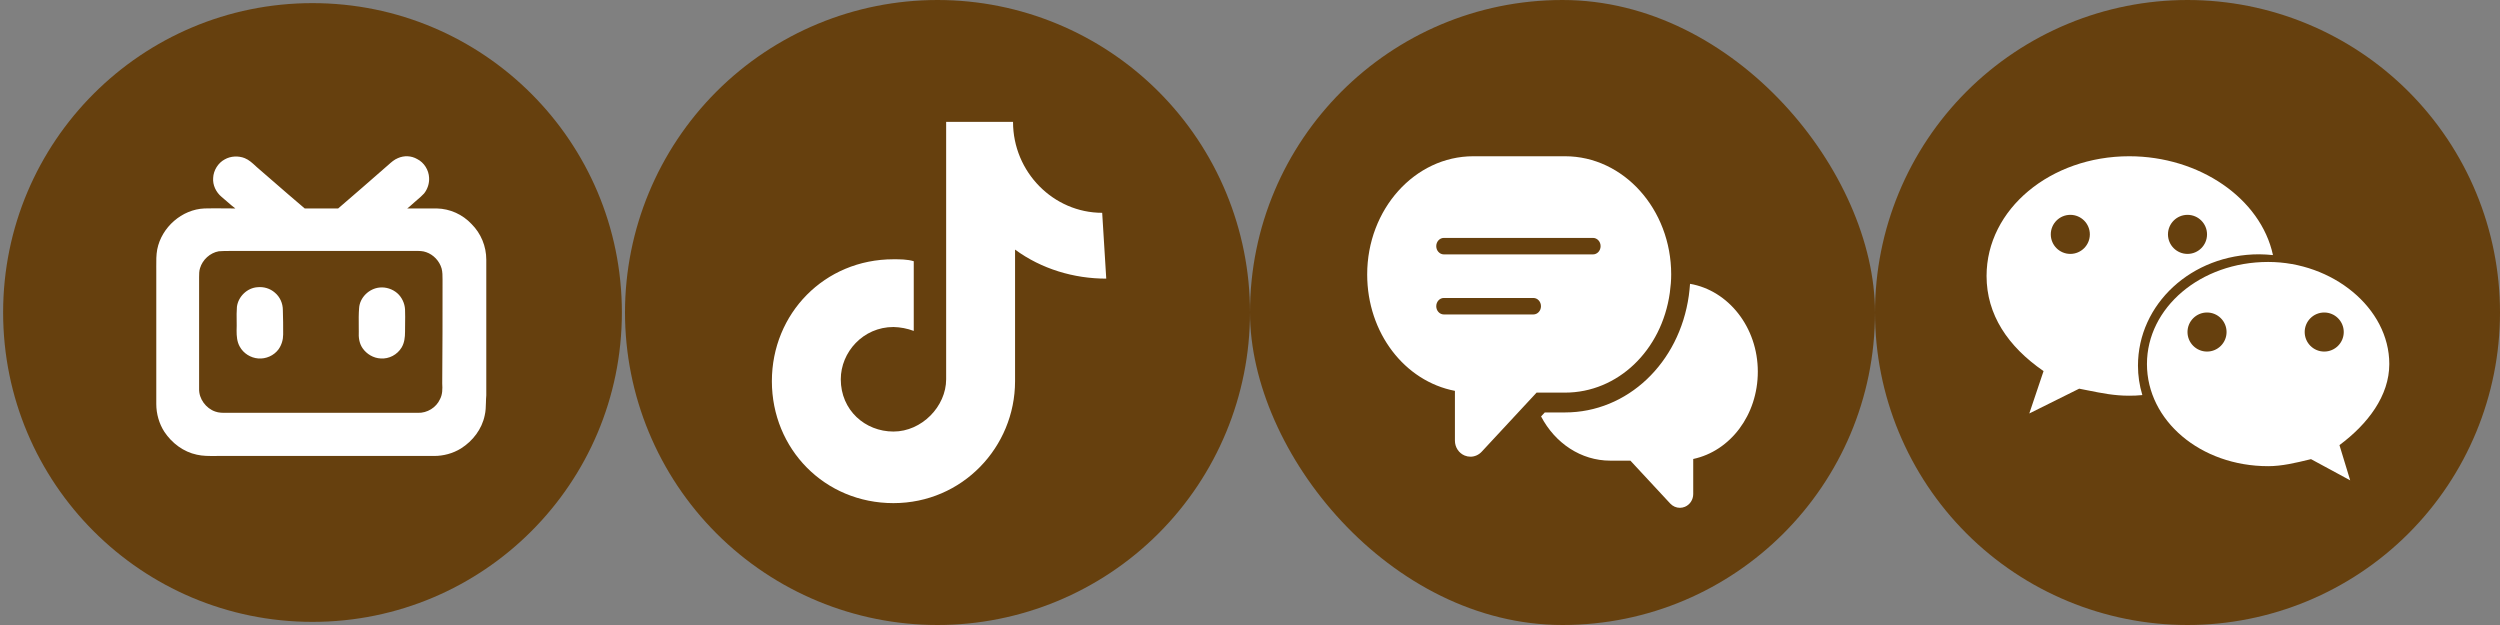 <svg width="128" height="32" viewBox="0 0 128 32" fill="none" xmlns="http://www.w3.org/2000/svg">
<rect x="0" y="0" width="128" height="32" fill="#808080" stroke="none"/>
<g clip-path="url(#clip0_1964_36445)">
<path d="M22.224 14.257C22.224 14.065 22.224 13.857 22.176 13.681C22.064 13.296 21.76 12.976 21.392 12.848C21.184 12.768 20.96 12.784 20.736 12.784H11.344C11.152 12.784 10.96 12.784 10.768 12.8C10.32 12.88 9.936 13.232 9.808 13.665C9.76 13.809 9.76 13.969 9.76 14.129V19.84C9.744 20.352 10.112 20.849 10.592 21.009C10.768 21.073 10.96 21.073 11.136 21.073H20.96C21.44 21.088 21.904 20.8 22.096 20.369C22.224 20.128 22.224 19.84 22.208 19.569C22.224 17.808 22.224 16.032 22.224 14.257ZM14.064 17.056C14.064 17.328 13.984 17.601 13.824 17.825C13.584 18.145 13.184 18.32 12.784 18.288C12.4 18.256 12.032 18.032 11.84 17.68C11.696 17.424 11.68 17.137 11.68 16.864C11.696 16.465 11.664 16.064 11.696 15.649C11.76 15.12 12.224 14.672 12.752 14.64C13.072 14.608 13.392 14.704 13.632 14.912C13.904 15.136 14.048 15.473 14.048 15.809C14.064 16.224 14.064 16.64 14.064 17.056ZM20.304 16.928C20.304 17.201 20.272 17.488 20.128 17.729C19.904 18.096 19.488 18.32 19.056 18.288C18.688 18.273 18.336 18.064 18.128 17.761C17.952 17.505 17.92 17.201 17.936 16.913C17.936 16.512 17.92 16.113 17.952 15.713C17.984 15.168 18.464 14.704 19.008 14.656C19.328 14.624 19.664 14.736 19.904 14.944C20.144 15.152 20.288 15.473 20.304 15.777C20.32 16.16 20.304 16.544 20.304 16.928Z" fill="#66400E"/>
<path d="M16 0.16C7.248 0.16 0.16 7.248 0.16 16C0.16 24.752 7.248 31.84 16 31.84C24.752 31.84 31.84 24.752 31.84 16C31.84 7.248 24.752 0.16 16 0.16Z" fill="#66400E"/>
<path fill-rule="evenodd" clip-rule="evenodd" d="M23.602 22.961C24.21 22.577 24.674 21.969 24.818 21.265C24.869 21.052 24.874 20.831 24.88 20.613C24.883 20.488 24.886 20.364 24.898 20.241V13.297C24.898 12.609 24.626 11.953 24.146 11.473C23.682 10.977 23.042 10.689 22.37 10.673H20.85C20.924 10.62 20.999 10.552 21.074 10.485C21.111 10.451 21.148 10.417 21.186 10.385C21.244 10.332 21.305 10.28 21.365 10.229C21.486 10.126 21.607 10.023 21.714 9.905C21.89 9.681 21.986 9.393 21.97 9.105C21.954 8.705 21.714 8.321 21.362 8.145C21.058 7.969 20.69 7.953 20.37 8.097C20.187 8.17 20.031 8.309 19.883 8.442C19.837 8.483 19.791 8.523 19.746 8.561C18.946 9.265 18.13 9.969 17.314 10.673L17.314 10.673H15.602C15.047 10.204 14.507 9.735 13.966 9.265C13.696 9.031 13.426 8.796 13.154 8.561C13.134 8.543 13.114 8.525 13.095 8.507C12.922 8.347 12.745 8.183 12.53 8.097C12.21 7.969 11.81 7.985 11.506 8.161C11.17 8.337 10.93 8.721 10.914 9.105C10.882 9.473 11.058 9.841 11.346 10.081C11.448 10.163 11.547 10.251 11.646 10.338C11.78 10.455 11.912 10.572 12.05 10.673C11.874 10.673 11.698 10.671 11.522 10.67C11.17 10.666 10.818 10.662 10.466 10.673C9.314 10.721 8.274 11.633 8.05 12.769C7.996 13.062 7.999 13.356 8.001 13.649C8.001 13.708 8.002 13.767 8.002 13.825V20.689C8.002 21.185 8.146 21.697 8.418 22.113C8.802 22.689 9.394 23.137 10.082 23.281C10.383 23.35 10.697 23.348 11.012 23.346C11.065 23.346 11.117 23.345 11.17 23.345H22.226C22.706 23.345 23.186 23.217 23.602 22.961ZM22.61 13.745C22.658 13.921 22.658 14.129 22.658 14.321C22.658 16.097 22.658 17.873 22.642 19.633C22.658 19.905 22.658 20.193 22.53 20.433C22.338 20.865 21.874 21.153 21.394 21.137H11.57C11.394 21.137 11.202 21.137 11.026 21.073C10.546 20.913 10.178 20.417 10.194 19.905V14.193V14.193C10.194 14.033 10.194 13.873 10.242 13.729C10.37 13.297 10.754 12.945 11.202 12.865C11.394 12.849 11.586 12.849 11.778 12.849H21.17C21.202 12.849 21.234 12.849 21.266 12.849C21.457 12.847 21.648 12.845 21.826 12.913C22.194 13.041 22.498 13.361 22.61 13.745ZM14.258 17.889C14.418 17.665 14.498 17.393 14.498 17.121C14.498 16.705 14.498 16.289 14.482 15.873C14.482 15.537 14.338 15.201 14.066 14.977C13.826 14.769 13.506 14.673 13.186 14.705C12.658 14.737 12.194 15.185 12.13 15.713C12.111 15.951 12.114 16.184 12.117 16.415C12.119 16.587 12.121 16.758 12.114 16.929C12.114 17.201 12.13 17.489 12.274 17.745C12.466 18.097 12.834 18.321 13.218 18.353C13.618 18.385 14.018 18.209 14.258 17.889ZM20.562 17.793C20.706 17.553 20.738 17.265 20.738 16.993C20.738 16.865 20.739 16.737 20.741 16.609C20.745 16.353 20.748 16.097 20.738 15.841C20.722 15.537 20.578 15.217 20.338 15.009C20.098 14.801 19.762 14.689 19.442 14.721C18.898 14.769 18.418 15.233 18.386 15.777C18.362 16.077 18.365 16.377 18.368 16.677C18.369 16.777 18.37 16.877 18.37 16.977C18.354 17.265 18.386 17.569 18.562 17.825C18.77 18.129 19.122 18.337 19.49 18.353C19.922 18.385 20.338 18.161 20.562 17.793Z" fill="white"/>
</g>
<g clip-path="url(#clip1_1964_36445)">
<path d="M32 16C32 20.244 33.686 24.313 36.686 27.314C39.687 30.314 43.757 32 48 32C52.243 32 56.313 30.314 59.314 27.314C62.314 24.313 64 20.244 64 16C64 11.757 62.314 7.687 59.314 4.686C56.313 1.686 52.243 0 48 0C43.757 0 39.687 1.686 36.686 4.686C33.686 7.687 32 11.757 32 16Z" fill="#66400E"/>
<path d="M56.64 14.266C54.979 14.266 53.32 13.77 51.971 12.779V19.517C51.971 22.887 49.274 25.76 45.744 25.76C42.218 25.76 39.52 22.986 39.52 19.517C39.52 16.05 42.218 13.275 45.744 13.275C46.056 13.275 46.472 13.275 46.784 13.375V16.943C46.451 16.818 46.099 16.751 45.744 16.743C44.189 16.743 43.048 18.032 43.048 19.419C43.048 21.003 44.293 22.095 45.746 22.095C47.198 22.095 48.443 20.805 48.443 19.419V6.24H51.867C51.867 8.816 53.942 10.896 56.432 10.896L56.64 14.267" fill="white"/>
</g>
<rect x="64" width="32" height="32" rx="16" fill="#66400E"/>
<path d="M86.53 14.532C86.517 14.724 86.496 14.923 86.468 15.133C85.982 18.6 83.317 21.117 80.13 21.117H79.093L78.903 21.321C79.618 22.691 80.948 23.585 82.444 23.585H83.476L85.517 25.783C85.649 25.924 85.828 26 86.01 26C86.096 26 86.182 25.983 86.265 25.949C86.524 25.843 86.693 25.584 86.693 25.296V23.5C88.593 23.093 90 21.252 90 19.028C90 16.754 88.492 14.87 86.53 14.532ZM85.495 14.988C85.542 14.648 85.565 14.341 85.565 14.051C85.565 10.715 83.127 8 80.13 8H75.435C72.438 8 70 10.715 70 14.051C70 17.047 71.919 19.517 74.492 20.012V22.562C74.492 22.898 74.689 23.199 74.991 23.324C75.087 23.363 75.187 23.383 75.287 23.383C75.5 23.383 75.708 23.294 75.861 23.13L78.673 20.102H80.13C82.824 20.102 85.08 17.952 85.495 14.988ZM73.924 12.181H81.563C81.776 12.181 81.951 12.37 81.951 12.603C81.951 12.836 81.776 13.025 81.563 13.025H73.924C73.711 13.025 73.536 12.836 73.536 12.603C73.536 12.37 73.711 12.181 73.924 12.181ZM78.51 16.1H73.924C73.711 16.1 73.536 15.911 73.536 15.679C73.536 15.445 73.711 15.256 73.924 15.256H78.51C78.724 15.256 78.898 15.445 78.898 15.679C78.898 15.911 78.724 16.1 78.51 16.1Z" fill="white"/>
<path d="M96 16C96 13.899 96.414 11.818 97.218 9.877C98.022 7.936 99.201 6.172 100.686 4.686C102.172 3.201 103.936 2.022 105.877 1.218C107.818 0.414 109.899 0 112 0C114.101 0 116.182 0.414 118.123 1.218C120.064 2.022 121.828 3.201 123.314 4.686C124.799 6.172 125.978 7.936 126.782 9.877C127.586 11.818 128 13.899 128 16C128 20.244 126.314 24.313 123.314 27.314C120.313 30.314 116.243 32 112 32C107.757 32 103.687 30.314 100.686 27.314C97.686 24.313 96 20.244 96 16Z" fill="#66400E"/>
<path fill-rule="evenodd" clip-rule="evenodd" d="M115.672 13.02C115.904 13.02 116.132 13.039 116.364 13.059L116.376 13.06C115.748 10.154 112.602 8 109.016 8C105 8 101.712 10.698 101.712 14.13C101.712 16.11 102.802 17.738 104.63 19L103.9 21.17L106.454 19.9C106.605 19.929 106.751 19.959 106.894 19.987L106.894 19.987L106.895 19.987C107.615 20.132 108.252 20.26 109.008 20.26C109.234 20.26 109.462 20.252 109.688 20.228C109.539 19.74 109.464 19.232 109.464 18.722C109.464 15.574 112.2 13.02 115.672 13.02ZM122.332 18.638C122.332 15.758 119.414 13.412 116.132 13.412C112.658 13.412 109.924 15.76 109.924 18.638C109.924 21.528 112.658 23.868 116.132 23.868C116.836 23.868 117.548 23.696 118.253 23.525L118.324 23.508L120.33 24.594L119.78 22.79C121.24 21.704 122.332 20.26 122.332 18.638ZM107 12C107 12.552 106.552 13 106 13C105.448 13 105 12.552 105 12C105 11.448 105.448 11 106 11C106.552 11 107 11.448 107 12ZM114 17C114 17.552 113.552 18 113 18C112.448 18 112 17.552 112 17C112 16.448 112.448 16 113 16C113.552 16 114 16.448 114 17ZM112 13C112.552 13 113 12.552 113 12C113 11.448 112.552 11 112 11C111.448 11 111 11.448 111 12C111 12.552 111.448 13 112 13ZM120 17C120 17.552 119.552 18 119 18C118.448 18 118 17.552 118 17C118 16.448 118.448 16 119 16C119.552 16 120 16.448 120 17Z" fill="white"/>
<defs>
<clipPath id="clip0_1964_36445">
<rect width="32" height="32" fill="white"/>
</clipPath>
<clipPath id="clip1_1964_36445">
<rect width="32" height="32" fill="white" transform="translate(32)"/>
</clipPath>
</defs>
</svg>

